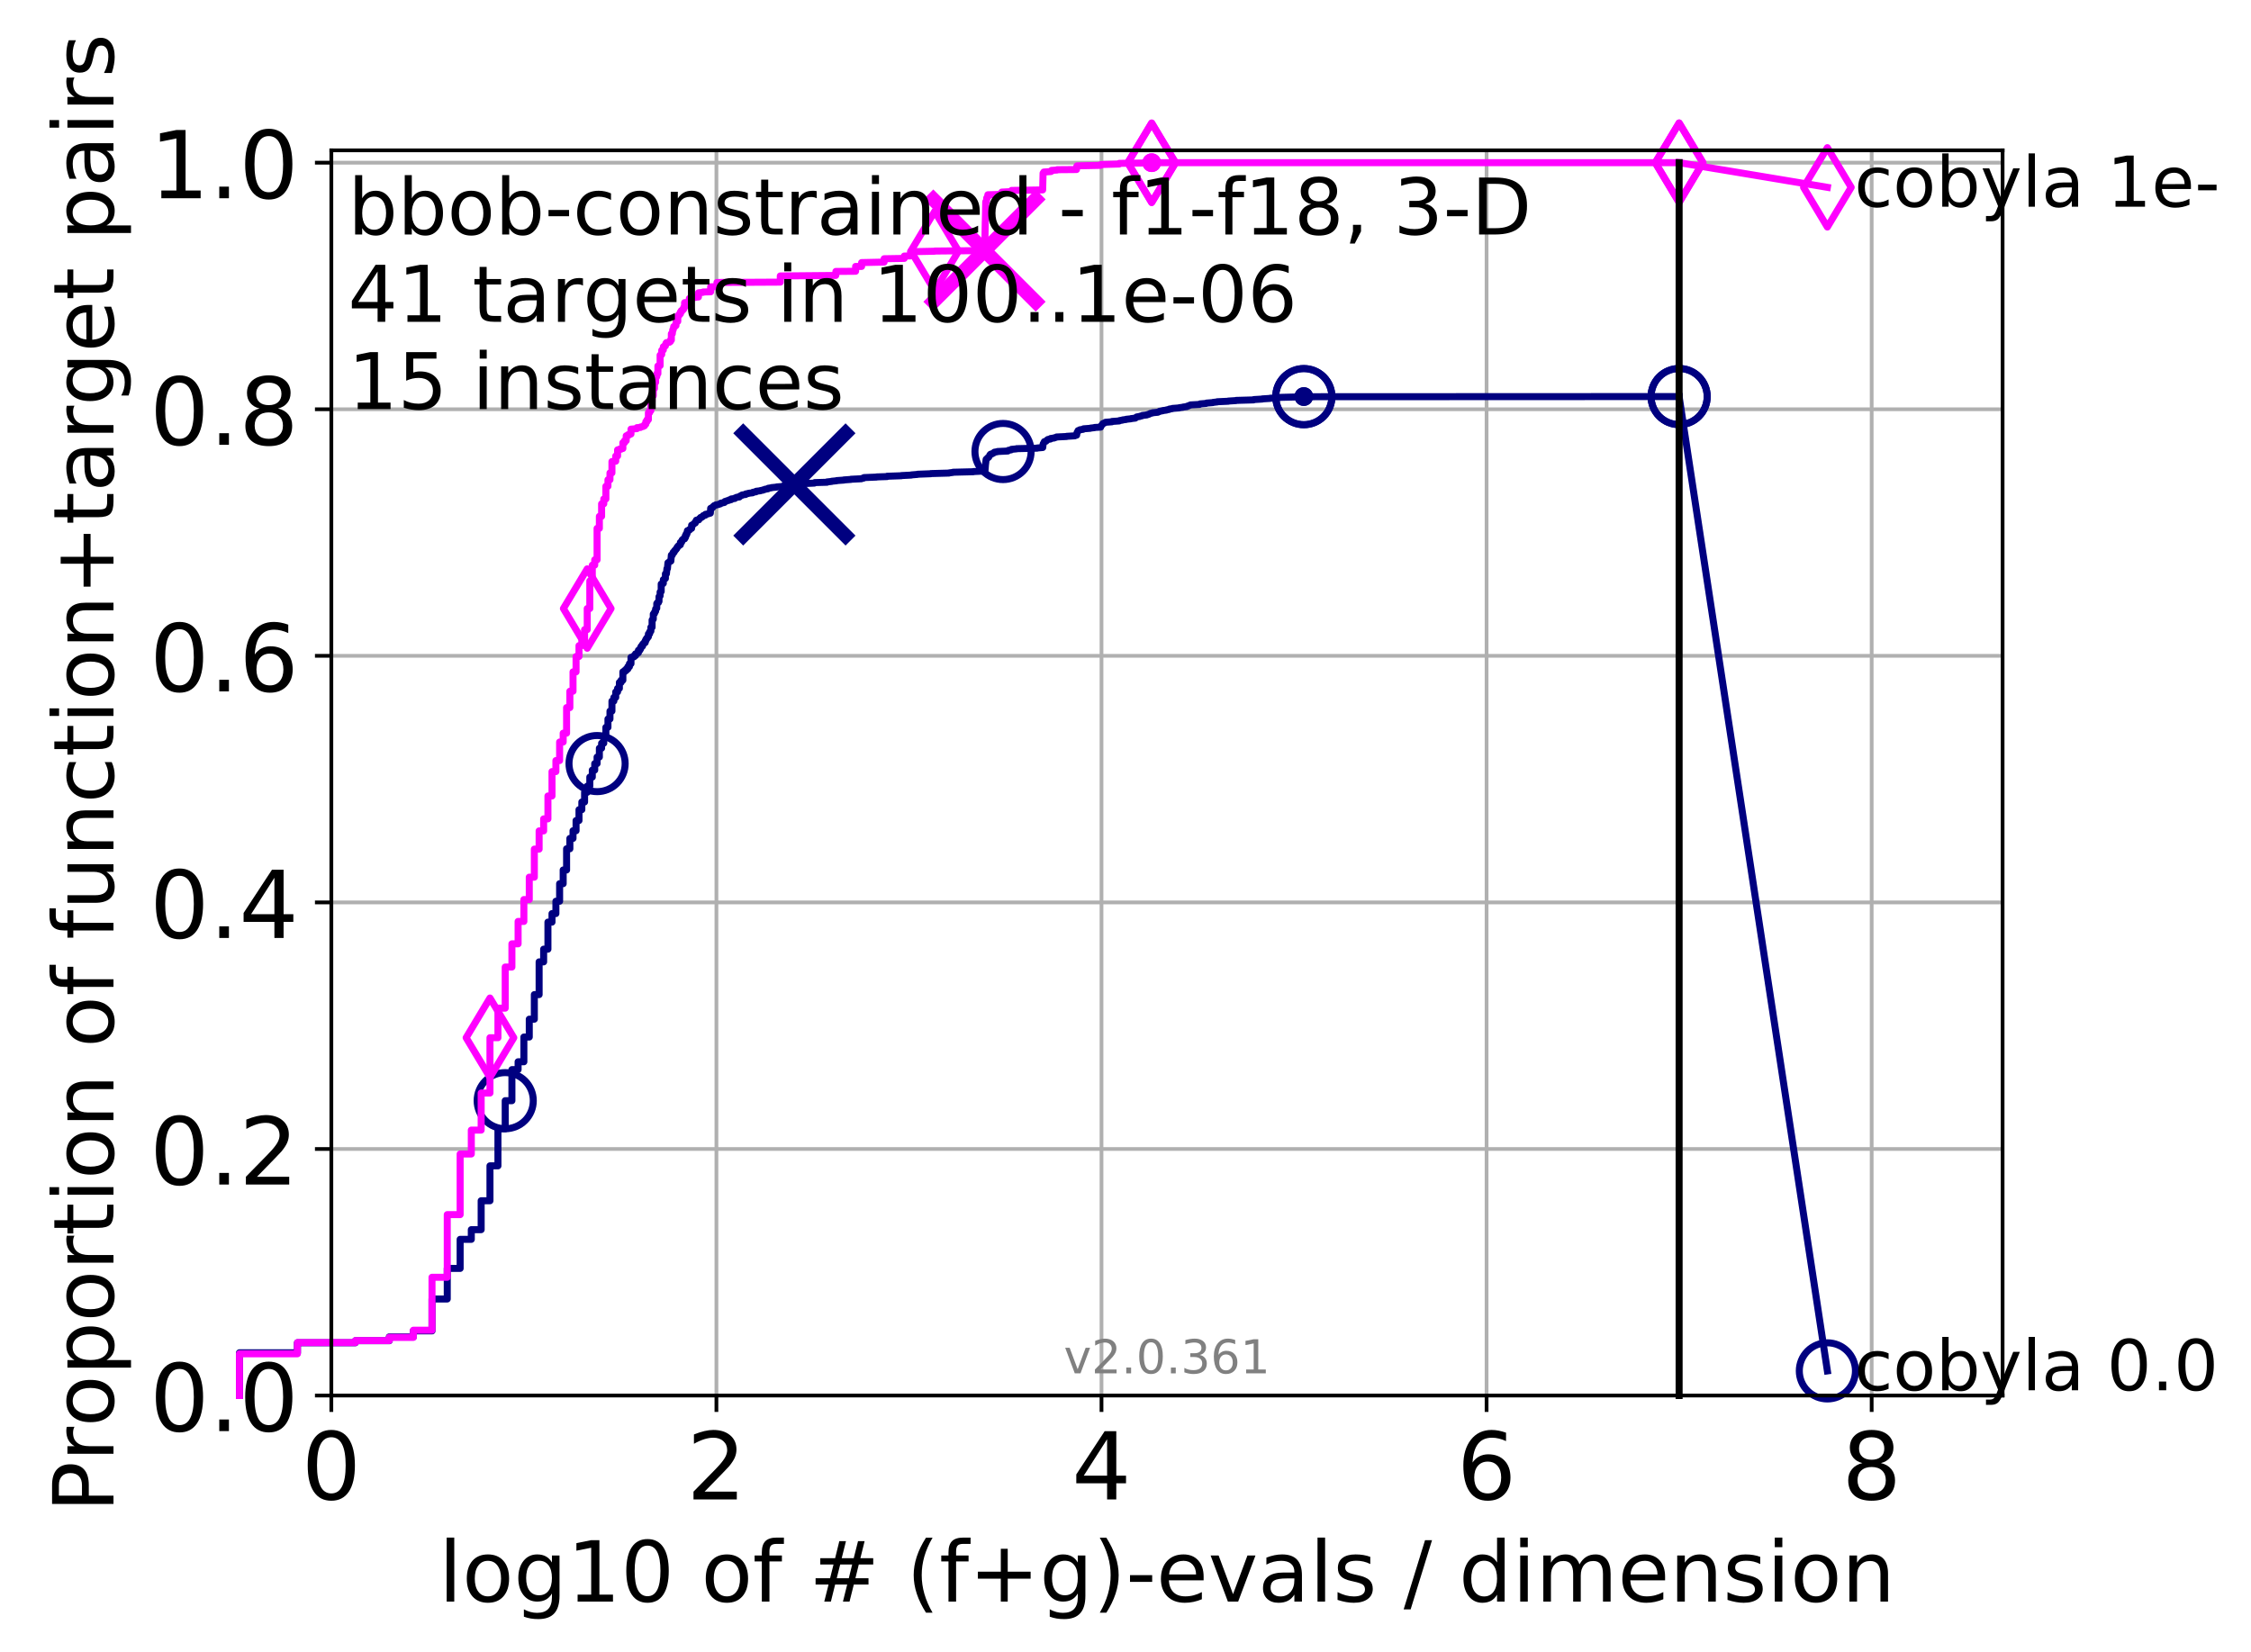 <?xml version="1.0" encoding="utf-8" standalone="no"?>
<!DOCTYPE svg PUBLIC "-//W3C//DTD SVG 1.1//EN"
  "http://www.w3.org/Graphics/SVG/1.1/DTD/svg11.dtd">
<!-- Created with matplotlib (http://matplotlib.org/) -->
<svg height="353pt" version="1.1" viewBox="0 0 481 353" width="481pt" xmlns="http://www.w3.org/2000/svg" xmlns:xlink="http://www.w3.org/1999/xlink">
 <defs>
  <style type="text/css">
*{stroke-linecap:butt;stroke-linejoin:round;}
  </style>
 </defs>
 <g id="figure_1">
  <g id="patch_1">
   <path d="M 0 353.222 
L 481.578 353.222 
L 481.578 0 
L 0 0 
z
" style="fill:#ffffff;"/>
  </g>
  <g id="axes_1">
   <g id="patch_2">
    <path d="M 70.8 298.245 
L 427.92 298.245 
L 427.92 32.133 
L 70.8 32.133 
z
" style="fill:#ffffff;"/>
   </g>
   <g id="matplotlib.axis_1">
    <g id="xtick_1">
     <g id="line2d_1">
      <path clip-path="url(#p752ff8e6f9)" d="M 70.8 298.245 
L 70.8 32.133 
" style="fill:none;stroke:#b0b0b0;stroke-linecap:square;stroke-width:0.8;"/>
     </g>
     <g id="line2d_2">
      <defs>
       <path d="M 0 0 
L 0 3.5 
" id="m6e7757491c" style="stroke:#000000;stroke-width:0.8;"/>
      </defs>
      <g>
       <use style="stroke:#000000;stroke-width:0.8;" x="70.8" xlink:href="#m6e7757491c" y="298.245"/>
      </g>
     </g>
     <g id="text_1">
      <!-- 0 -->
      <defs>
       <path d="M 31.781 66.406 
Q 24.172 66.406 20.328 58.906 
Q 16.5 51.422 16.5 36.375 
Q 16.5 21.391 20.328 13.891 
Q 24.172 6.391 31.781 6.391 
Q 39.453 6.391 43.281 13.891 
Q 47.125 21.391 47.125 36.375 
Q 47.125 51.422 43.281 58.906 
Q 39.453 66.406 31.781 66.406 
z
M 31.781 74.219 
Q 44.047 74.219 50.516 64.516 
Q 56.984 54.828 56.984 36.375 
Q 56.984 17.969 50.516 8.266 
Q 44.047 -1.422 31.781 -1.422 
Q 19.531 -1.422 13.062 8.266 
Q 6.594 17.969 6.594 36.375 
Q 6.594 54.828 13.062 64.516 
Q 19.531 74.219 31.781 74.219 
z
" id="DejaVuSans-30"/>
      </defs>
      <g transform="translate(64.438 320.442)scale(0.2 -0.2)">
       <use xlink:href="#DejaVuSans-30"/>
      </g>
     </g>
    </g>
    <g id="xtick_2">
     <g id="line2d_3">
      <path clip-path="url(#p752ff8e6f9)" d="M 153.086 298.245 
L 153.086 32.133 
" style="fill:none;stroke:#b0b0b0;stroke-linecap:square;stroke-width:0.8;"/>
     </g>
     <g id="line2d_4">
      <g>
       <use style="stroke:#000000;stroke-width:0.8;" x="153.086" xlink:href="#m6e7757491c" y="298.245"/>
      </g>
     </g>
     <g id="text_2">
      <!-- 2 -->
      <defs>
       <path d="M 19.188 8.297 
L 53.609 8.297 
L 53.609 0 
L 7.328 0 
L 7.328 8.297 
Q 12.938 14.109 22.625 23.891 
Q 32.328 33.688 34.812 36.531 
Q 39.547 41.844 41.422 45.531 
Q 43.312 49.219 43.312 52.781 
Q 43.312 58.594 39.234 62.25 
Q 35.156 65.922 28.609 65.922 
Q 23.969 65.922 18.812 64.312 
Q 13.672 62.703 7.812 59.422 
L 7.812 69.391 
Q 13.766 71.781 18.938 73 
Q 24.125 74.219 28.422 74.219 
Q 39.75 74.219 46.484 68.547 
Q 53.219 62.891 53.219 53.422 
Q 53.219 48.922 51.531 44.891 
Q 49.859 40.875 45.406 35.406 
Q 44.188 33.984 37.641 27.219 
Q 31.109 20.453 19.188 8.297 
z
" id="DejaVuSans-32"/>
      </defs>
      <g transform="translate(146.723 320.442)scale(0.2 -0.2)">
       <use xlink:href="#DejaVuSans-32"/>
      </g>
     </g>
    </g>
    <g id="xtick_3">
     <g id="line2d_5">
      <path clip-path="url(#p752ff8e6f9)" d="M 235.371 298.245 
L 235.371 32.133 
" style="fill:none;stroke:#b0b0b0;stroke-linecap:square;stroke-width:0.8;"/>
     </g>
     <g id="line2d_6">
      <g>
       <use style="stroke:#000000;stroke-width:0.8;" x="235.371" xlink:href="#m6e7757491c" y="298.245"/>
      </g>
     </g>
     <g id="text_3">
      <!-- 4 -->
      <defs>
       <path d="M 37.797 64.312 
L 12.891 25.391 
L 37.797 25.391 
z
M 35.203 72.906 
L 47.609 72.906 
L 47.609 25.391 
L 58.016 25.391 
L 58.016 17.188 
L 47.609 17.188 
L 47.609 0 
L 37.797 0 
L 37.797 17.188 
L 4.891 17.188 
L 4.891 26.703 
z
" id="DejaVuSans-34"/>
      </defs>
      <g transform="translate(229.009 320.442)scale(0.2 -0.2)">
       <use xlink:href="#DejaVuSans-34"/>
      </g>
     </g>
    </g>
    <g id="xtick_4">
     <g id="line2d_7">
      <path clip-path="url(#p752ff8e6f9)" d="M 317.657 298.245 
L 317.657 32.133 
" style="fill:none;stroke:#b0b0b0;stroke-linecap:square;stroke-width:0.8;"/>
     </g>
     <g id="line2d_8">
      <g>
       <use style="stroke:#000000;stroke-width:0.8;" x="317.657" xlink:href="#m6e7757491c" y="298.245"/>
      </g>
     </g>
     <g id="text_4">
      <!-- 6 -->
      <defs>
       <path d="M 33.016 40.375 
Q 26.375 40.375 22.484 35.828 
Q 18.609 31.297 18.609 23.391 
Q 18.609 15.531 22.484 10.953 
Q 26.375 6.391 33.016 6.391 
Q 39.656 6.391 43.531 10.953 
Q 47.406 15.531 47.406 23.391 
Q 47.406 31.297 43.531 35.828 
Q 39.656 40.375 33.016 40.375 
z
M 52.594 71.297 
L 52.594 62.312 
Q 48.875 64.062 45.094 64.984 
Q 41.312 65.922 37.594 65.922 
Q 27.828 65.922 22.672 59.328 
Q 17.531 52.734 16.797 39.406 
Q 19.672 43.656 24.016 45.922 
Q 28.375 48.188 33.594 48.188 
Q 44.578 48.188 50.953 41.516 
Q 57.328 34.859 57.328 23.391 
Q 57.328 12.156 50.688 5.359 
Q 44.047 -1.422 33.016 -1.422 
Q 20.359 -1.422 13.672 8.266 
Q 6.984 17.969 6.984 36.375 
Q 6.984 53.656 15.188 63.938 
Q 23.391 74.219 37.203 74.219 
Q 40.922 74.219 44.703 73.484 
Q 48.484 72.75 52.594 71.297 
z
" id="DejaVuSans-36"/>
      </defs>
      <g transform="translate(311.295 320.442)scale(0.2 -0.2)">
       <use xlink:href="#DejaVuSans-36"/>
      </g>
     </g>
    </g>
    <g id="xtick_5">
     <g id="line2d_9">
      <path clip-path="url(#p752ff8e6f9)" d="M 399.943 298.245 
L 399.943 32.133 
" style="fill:none;stroke:#b0b0b0;stroke-linecap:square;stroke-width:0.8;"/>
     </g>
     <g id="line2d_10">
      <g>
       <use style="stroke:#000000;stroke-width:0.8;" x="399.943" xlink:href="#m6e7757491c" y="298.245"/>
      </g>
     </g>
     <g id="text_5">
      <!-- 8 -->
      <defs>
       <path d="M 31.781 34.625 
Q 24.75 34.625 20.719 30.859 
Q 16.703 27.094 16.703 20.516 
Q 16.703 13.922 20.719 10.156 
Q 24.75 6.391 31.781 6.391 
Q 38.812 6.391 42.859 10.172 
Q 46.922 13.969 46.922 20.516 
Q 46.922 27.094 42.891 30.859 
Q 38.875 34.625 31.781 34.625 
z
M 21.922 38.812 
Q 15.578 40.375 12.031 44.719 
Q 8.5 49.078 8.5 55.328 
Q 8.5 64.062 14.719 69.141 
Q 20.953 74.219 31.781 74.219 
Q 42.672 74.219 48.875 69.141 
Q 55.078 64.062 55.078 55.328 
Q 55.078 49.078 51.531 44.719 
Q 48 40.375 41.703 38.812 
Q 48.828 37.156 52.797 32.312 
Q 56.781 27.484 56.781 20.516 
Q 56.781 9.906 50.312 4.234 
Q 43.844 -1.422 31.781 -1.422 
Q 19.734 -1.422 13.25 4.234 
Q 6.781 9.906 6.781 20.516 
Q 6.781 27.484 10.781 32.312 
Q 14.797 37.156 21.922 38.812 
z
M 18.312 54.391 
Q 18.312 48.734 21.844 45.562 
Q 25.391 42.391 31.781 42.391 
Q 38.141 42.391 41.719 45.562 
Q 45.312 48.734 45.312 54.391 
Q 45.312 60.062 41.719 63.234 
Q 38.141 66.406 31.781 66.406 
Q 25.391 66.406 21.844 63.234 
Q 18.312 60.062 18.312 54.391 
z
" id="DejaVuSans-38"/>
      </defs>
      <g transform="translate(393.58 320.442)scale(0.2 -0.2)">
       <use xlink:href="#DejaVuSans-38"/>
      </g>
     </g>
    </g>
    <g id="text_6">
     <!-- log10 of # (f+g)-evals / dimension -->
     <defs>
      <path d="M 9.422 75.984 
L 18.406 75.984 
L 18.406 0 
L 9.422 0 
z
" id="DejaVuSans-6c"/>
      <path d="M 30.609 48.391 
Q 23.391 48.391 19.188 42.75 
Q 14.984 37.109 14.984 27.297 
Q 14.984 17.484 19.156 11.844 
Q 23.344 6.203 30.609 6.203 
Q 37.797 6.203 41.984 11.859 
Q 46.188 17.531 46.188 27.297 
Q 46.188 37.016 41.984 42.703 
Q 37.797 48.391 30.609 48.391 
z
M 30.609 56 
Q 42.328 56 49.016 48.375 
Q 55.719 40.766 55.719 27.297 
Q 55.719 13.875 49.016 6.219 
Q 42.328 -1.422 30.609 -1.422 
Q 18.844 -1.422 12.172 6.219 
Q 5.516 13.875 5.516 27.297 
Q 5.516 40.766 12.172 48.375 
Q 18.844 56 30.609 56 
z
" id="DejaVuSans-6f"/>
      <path d="M 45.406 27.984 
Q 45.406 37.75 41.375 43.109 
Q 37.359 48.484 30.078 48.484 
Q 22.859 48.484 18.828 43.109 
Q 14.797 37.75 14.797 27.984 
Q 14.797 18.266 18.828 12.891 
Q 22.859 7.516 30.078 7.516 
Q 37.359 7.516 41.375 12.891 
Q 45.406 18.266 45.406 27.984 
z
M 54.391 6.781 
Q 54.391 -7.172 48.188 -13.984 
Q 42 -20.797 29.203 -20.797 
Q 24.469 -20.797 20.266 -20.094 
Q 16.062 -19.391 12.109 -17.922 
L 12.109 -9.188 
Q 16.062 -11.328 19.922 -12.344 
Q 23.781 -13.375 27.781 -13.375 
Q 36.625 -13.375 41.016 -8.766 
Q 45.406 -4.156 45.406 5.172 
L 45.406 9.625 
Q 42.625 4.781 38.281 2.391 
Q 33.938 0 27.875 0 
Q 17.828 0 11.672 7.656 
Q 5.516 15.328 5.516 27.984 
Q 5.516 40.672 11.672 48.328 
Q 17.828 56 27.875 56 
Q 33.938 56 38.281 53.609 
Q 42.625 51.219 45.406 46.391 
L 45.406 54.688 
L 54.391 54.688 
z
" id="DejaVuSans-67"/>
      <path d="M 12.406 8.297 
L 28.516 8.297 
L 28.516 63.922 
L 10.984 60.406 
L 10.984 69.391 
L 28.422 72.906 
L 38.281 72.906 
L 38.281 8.297 
L 54.391 8.297 
L 54.391 0 
L 12.406 0 
z
" id="DejaVuSans-31"/>
      <path id="DejaVuSans-20"/>
      <path d="M 37.109 75.984 
L 37.109 68.5 
L 28.516 68.5 
Q 23.688 68.5 21.797 66.547 
Q 19.922 64.594 19.922 59.516 
L 19.922 54.688 
L 34.719 54.688 
L 34.719 47.703 
L 19.922 47.703 
L 19.922 0 
L 10.891 0 
L 10.891 47.703 
L 2.297 47.703 
L 2.297 54.688 
L 10.891 54.688 
L 10.891 58.5 
Q 10.891 67.625 15.141 71.797 
Q 19.391 75.984 28.609 75.984 
z
" id="DejaVuSans-66"/>
      <path d="M 51.125 44 
L 36.922 44 
L 32.812 27.688 
L 47.125 27.688 
z
M 43.797 71.781 
L 38.719 51.516 
L 52.984 51.516 
L 58.109 71.781 
L 65.922 71.781 
L 60.891 51.516 
L 76.125 51.516 
L 76.125 44 
L 58.984 44 
L 54.984 27.688 
L 70.516 27.688 
L 70.516 20.219 
L 53.078 20.219 
L 48 0 
L 40.188 0 
L 45.219 20.219 
L 30.906 20.219 
L 25.875 0 
L 18.016 0 
L 23.094 20.219 
L 7.719 20.219 
L 7.719 27.688 
L 24.906 27.688 
L 29 44 
L 13.281 44 
L 13.281 51.516 
L 30.906 51.516 
L 35.891 71.781 
z
" id="DejaVuSans-23"/>
      <path d="M 31 75.875 
Q 24.469 64.656 21.281 53.656 
Q 18.109 42.672 18.109 31.391 
Q 18.109 20.125 21.312 9.062 
Q 24.516 -2 31 -13.188 
L 23.188 -13.188 
Q 15.875 -1.703 12.234 9.375 
Q 8.594 20.453 8.594 31.391 
Q 8.594 42.281 12.203 53.312 
Q 15.828 64.359 23.188 75.875 
z
" id="DejaVuSans-28"/>
      <path d="M 46 62.703 
L 46 35.5 
L 73.188 35.5 
L 73.188 27.203 
L 46 27.203 
L 46 0 
L 37.797 0 
L 37.797 27.203 
L 10.594 27.203 
L 10.594 35.5 
L 37.797 35.5 
L 37.797 62.703 
z
" id="DejaVuSans-2b"/>
      <path d="M 8.016 75.875 
L 15.828 75.875 
Q 23.141 64.359 26.781 53.312 
Q 30.422 42.281 30.422 31.391 
Q 30.422 20.453 26.781 9.375 
Q 23.141 -1.703 15.828 -13.188 
L 8.016 -13.188 
Q 14.5 -2 17.703 9.062 
Q 20.906 20.125 20.906 31.391 
Q 20.906 42.672 17.703 53.656 
Q 14.5 64.656 8.016 75.875 
z
" id="DejaVuSans-29"/>
      <path d="M 4.891 31.391 
L 31.203 31.391 
L 31.203 23.391 
L 4.891 23.391 
z
" id="DejaVuSans-2d"/>
      <path d="M 56.203 29.594 
L 56.203 25.203 
L 14.891 25.203 
Q 15.484 15.922 20.484 11.062 
Q 25.484 6.203 34.422 6.203 
Q 39.594 6.203 44.453 7.469 
Q 49.312 8.734 54.109 11.281 
L 54.109 2.781 
Q 49.266 0.734 44.188 -0.344 
Q 39.109 -1.422 33.891 -1.422 
Q 20.797 -1.422 13.156 6.188 
Q 5.516 13.812 5.516 26.812 
Q 5.516 40.234 12.766 48.109 
Q 20.016 56 32.328 56 
Q 43.359 56 49.781 48.891 
Q 56.203 41.797 56.203 29.594 
z
M 47.219 32.234 
Q 47.125 39.594 43.094 43.984 
Q 39.062 48.391 32.422 48.391 
Q 24.906 48.391 20.391 44.141 
Q 15.875 39.891 15.188 32.172 
z
" id="DejaVuSans-65"/>
      <path d="M 2.984 54.688 
L 12.5 54.688 
L 29.594 8.797 
L 46.688 54.688 
L 56.203 54.688 
L 35.688 0 
L 23.484 0 
z
" id="DejaVuSans-76"/>
      <path d="M 34.281 27.484 
Q 23.391 27.484 19.188 25 
Q 14.984 22.516 14.984 16.5 
Q 14.984 11.719 18.141 8.906 
Q 21.297 6.109 26.703 6.109 
Q 34.188 6.109 38.703 11.406 
Q 43.219 16.703 43.219 25.484 
L 43.219 27.484 
z
M 52.203 31.203 
L 52.203 0 
L 43.219 0 
L 43.219 8.297 
Q 40.141 3.328 35.547 0.953 
Q 30.953 -1.422 24.312 -1.422 
Q 15.922 -1.422 10.953 3.297 
Q 6 8.016 6 15.922 
Q 6 25.141 12.172 29.828 
Q 18.359 34.516 30.609 34.516 
L 43.219 34.516 
L 43.219 35.406 
Q 43.219 41.609 39.141 45 
Q 35.062 48.391 27.688 48.391 
Q 23 48.391 18.547 47.266 
Q 14.109 46.141 10.016 43.891 
L 10.016 52.203 
Q 14.938 54.109 19.578 55.047 
Q 24.219 56 28.609 56 
Q 40.484 56 46.344 49.844 
Q 52.203 43.703 52.203 31.203 
z
" id="DejaVuSans-61"/>
      <path d="M 44.281 53.078 
L 44.281 44.578 
Q 40.484 46.531 36.375 47.5 
Q 32.281 48.484 27.875 48.484 
Q 21.188 48.484 17.844 46.438 
Q 14.5 44.391 14.5 40.281 
Q 14.5 37.156 16.891 35.375 
Q 19.281 33.594 26.516 31.984 
L 29.594 31.297 
Q 39.156 29.25 43.188 25.516 
Q 47.219 21.781 47.219 15.094 
Q 47.219 7.469 41.188 3.016 
Q 35.156 -1.422 24.609 -1.422 
Q 20.219 -1.422 15.453 -0.562 
Q 10.688 0.297 5.422 2 
L 5.422 11.281 
Q 10.406 8.688 15.234 7.391 
Q 20.062 6.109 24.812 6.109 
Q 31.156 6.109 34.562 8.281 
Q 37.984 10.453 37.984 14.406 
Q 37.984 18.062 35.516 20.016 
Q 33.062 21.969 24.703 23.781 
L 21.578 24.516 
Q 13.234 26.266 9.516 29.906 
Q 5.812 33.547 5.812 39.891 
Q 5.812 47.609 11.281 51.797 
Q 16.75 56 26.812 56 
Q 31.781 56 36.172 55.266 
Q 40.578 54.547 44.281 53.078 
z
" id="DejaVuSans-73"/>
      <path d="M 25.391 72.906 
L 33.688 72.906 
L 8.297 -9.281 
L 0 -9.281 
z
" id="DejaVuSans-2f"/>
      <path d="M 45.406 46.391 
L 45.406 75.984 
L 54.391 75.984 
L 54.391 0 
L 45.406 0 
L 45.406 8.203 
Q 42.578 3.328 38.25 0.953 
Q 33.938 -1.422 27.875 -1.422 
Q 17.969 -1.422 11.734 6.484 
Q 5.516 14.406 5.516 27.297 
Q 5.516 40.188 11.734 48.094 
Q 17.969 56 27.875 56 
Q 33.938 56 38.25 53.625 
Q 42.578 51.266 45.406 46.391 
z
M 14.797 27.297 
Q 14.797 17.391 18.875 11.75 
Q 22.953 6.109 30.078 6.109 
Q 37.203 6.109 41.297 11.75 
Q 45.406 17.391 45.406 27.297 
Q 45.406 37.203 41.297 42.844 
Q 37.203 48.484 30.078 48.484 
Q 22.953 48.484 18.875 42.844 
Q 14.797 37.203 14.797 27.297 
z
" id="DejaVuSans-64"/>
      <path d="M 9.422 54.688 
L 18.406 54.688 
L 18.406 0 
L 9.422 0 
z
M 9.422 75.984 
L 18.406 75.984 
L 18.406 64.594 
L 9.422 64.594 
z
" id="DejaVuSans-69"/>
      <path d="M 52 44.188 
Q 55.375 50.25 60.062 53.125 
Q 64.75 56 71.094 56 
Q 79.641 56 84.281 50.016 
Q 88.922 44.047 88.922 33.016 
L 88.922 0 
L 79.891 0 
L 79.891 32.719 
Q 79.891 40.578 77.094 44.375 
Q 74.312 48.188 68.609 48.188 
Q 61.625 48.188 57.562 43.547 
Q 53.516 38.922 53.516 30.906 
L 53.516 0 
L 44.484 0 
L 44.484 32.719 
Q 44.484 40.625 41.703 44.406 
Q 38.922 48.188 33.109 48.188 
Q 26.219 48.188 22.156 43.531 
Q 18.109 38.875 18.109 30.906 
L 18.109 0 
L 9.078 0 
L 9.078 54.688 
L 18.109 54.688 
L 18.109 46.188 
Q 21.188 51.219 25.484 53.609 
Q 29.781 56 35.688 56 
Q 41.656 56 45.828 52.969 
Q 50 49.953 52 44.188 
z
" id="DejaVuSans-6d"/>
      <path d="M 54.891 33.016 
L 54.891 0 
L 45.906 0 
L 45.906 32.719 
Q 45.906 40.484 42.875 44.328 
Q 39.844 48.188 33.797 48.188 
Q 26.516 48.188 22.312 43.547 
Q 18.109 38.922 18.109 30.906 
L 18.109 0 
L 9.078 0 
L 9.078 54.688 
L 18.109 54.688 
L 18.109 46.188 
Q 21.344 51.125 25.703 53.562 
Q 30.078 56 35.797 56 
Q 45.219 56 50.047 50.172 
Q 54.891 44.344 54.891 33.016 
z
" id="DejaVuSans-6e"/>
     </defs>
     <g transform="translate(93.753 342.279)scale(0.18 -0.18)">
      <use xlink:href="#DejaVuSans-6c"/>
      <use x="27.783" xlink:href="#DejaVuSans-6f"/>
      <use x="88.965" xlink:href="#DejaVuSans-67"/>
      <use x="152.441" xlink:href="#DejaVuSans-31"/>
      <use x="216.064" xlink:href="#DejaVuSans-30"/>
      <use x="279.688" xlink:href="#DejaVuSans-20"/>
      <use x="311.475" xlink:href="#DejaVuSans-6f"/>
      <use x="372.656" xlink:href="#DejaVuSans-66"/>
      <use x="407.861" xlink:href="#DejaVuSans-20"/>
      <use x="439.648" xlink:href="#DejaVuSans-23"/>
      <use x="523.438" xlink:href="#DejaVuSans-20"/>
      <use x="555.225" xlink:href="#DejaVuSans-28"/>
      <use x="594.238" xlink:href="#DejaVuSans-66"/>
      <use x="629.443" xlink:href="#DejaVuSans-2b"/>
      <use x="713.232" xlink:href="#DejaVuSans-67"/>
      <use x="776.709" xlink:href="#DejaVuSans-29"/>
      <use x="815.723" xlink:href="#DejaVuSans-2d"/>
      <use x="851.807" xlink:href="#DejaVuSans-65"/>
      <use x="913.33" xlink:href="#DejaVuSans-76"/>
      <use x="972.51" xlink:href="#DejaVuSans-61"/>
      <use x="1033.789" xlink:href="#DejaVuSans-6c"/>
      <use x="1061.572" xlink:href="#DejaVuSans-73"/>
      <use x="1113.672" xlink:href="#DejaVuSans-20"/>
      <use x="1145.459" xlink:href="#DejaVuSans-2f"/>
      <use x="1179.15" xlink:href="#DejaVuSans-20"/>
      <use x="1210.938" xlink:href="#DejaVuSans-64"/>
      <use x="1274.414" xlink:href="#DejaVuSans-69"/>
      <use x="1302.197" xlink:href="#DejaVuSans-6d"/>
      <use x="1399.609" xlink:href="#DejaVuSans-65"/>
      <use x="1461.133" xlink:href="#DejaVuSans-6e"/>
      <use x="1524.512" xlink:href="#DejaVuSans-73"/>
      <use x="1576.611" xlink:href="#DejaVuSans-69"/>
      <use x="1604.395" xlink:href="#DejaVuSans-6f"/>
      <use x="1665.576" xlink:href="#DejaVuSans-6e"/>
     </g>
    </g>
   </g>
   <g id="matplotlib.axis_2">
    <g id="ytick_1">
     <g id="line2d_11">
      <path clip-path="url(#p752ff8e6f9)" d="M 70.8 298.245 
L 427.92 298.245 
" style="fill:none;stroke:#b0b0b0;stroke-linecap:square;stroke-width:0.8;"/>
     </g>
     <g id="line2d_12">
      <defs>
       <path d="M 0 0 
L -3.5 0 
" id="mf4835b87db" style="stroke:#000000;stroke-width:0.8;"/>
      </defs>
      <g>
       <use style="stroke:#000000;stroke-width:0.8;" x="70.8" xlink:href="#mf4835b87db" y="298.245"/>
      </g>
     </g>
     <g id="text_7">
      <!-- 0.0 -->
      <defs>
       <path d="M 10.688 12.406 
L 21 12.406 
L 21 0 
L 10.688 0 
z
" id="DejaVuSans-2e"/>
      </defs>
      <g transform="translate(31.994 305.844)scale(0.2 -0.2)">
       <use xlink:href="#DejaVuSans-30"/>
       <use x="63.623" xlink:href="#DejaVuSans-2e"/>
       <use x="95.41" xlink:href="#DejaVuSans-30"/>
      </g>
     </g>
    </g>
    <g id="ytick_2">
     <g id="line2d_13">
      <path clip-path="url(#p752ff8e6f9)" d="M 70.8 245.55 
L 427.92 245.55 
" style="fill:none;stroke:#b0b0b0;stroke-linecap:square;stroke-width:0.8;"/>
     </g>
     <g id="line2d_14">
      <g>
       <use style="stroke:#000000;stroke-width:0.8;" x="70.8" xlink:href="#mf4835b87db" y="245.55"/>
      </g>
     </g>
     <g id="text_8">
      <!-- 0.2 -->
      <g transform="translate(31.994 253.148)scale(0.2 -0.2)">
       <use xlink:href="#DejaVuSans-30"/>
       <use x="63.623" xlink:href="#DejaVuSans-2e"/>
       <use x="95.41" xlink:href="#DejaVuSans-32"/>
      </g>
     </g>
    </g>
    <g id="ytick_3">
     <g id="line2d_15">
      <path clip-path="url(#p752ff8e6f9)" d="M 70.8 192.854 
L 427.92 192.854 
" style="fill:none;stroke:#b0b0b0;stroke-linecap:square;stroke-width:0.8;"/>
     </g>
     <g id="line2d_16">
      <g>
       <use style="stroke:#000000;stroke-width:0.8;" x="70.8" xlink:href="#mf4835b87db" y="192.854"/>
      </g>
     </g>
     <g id="text_9">
      <!-- 0.4 -->
      <g transform="translate(31.994 200.453)scale(0.2 -0.2)">
       <use xlink:href="#DejaVuSans-30"/>
       <use x="63.623" xlink:href="#DejaVuSans-2e"/>
       <use x="95.41" xlink:href="#DejaVuSans-34"/>
      </g>
     </g>
    </g>
    <g id="ytick_4">
     <g id="line2d_17">
      <path clip-path="url(#p752ff8e6f9)" d="M 70.8 140.159 
L 427.92 140.159 
" style="fill:none;stroke:#b0b0b0;stroke-linecap:square;stroke-width:0.8;"/>
     </g>
     <g id="line2d_18">
      <g>
       <use style="stroke:#000000;stroke-width:0.8;" x="70.8" xlink:href="#mf4835b87db" y="140.159"/>
      </g>
     </g>
     <g id="text_10">
      <!-- 0.6 -->
      <g transform="translate(31.994 147.757)scale(0.2 -0.2)">
       <use xlink:href="#DejaVuSans-30"/>
       <use x="63.623" xlink:href="#DejaVuSans-2e"/>
       <use x="95.41" xlink:href="#DejaVuSans-36"/>
      </g>
     </g>
    </g>
    <g id="ytick_5">
     <g id="line2d_19">
      <path clip-path="url(#p752ff8e6f9)" d="M 70.8 87.464 
L 427.92 87.464 
" style="fill:none;stroke:#b0b0b0;stroke-linecap:square;stroke-width:0.8;"/>
     </g>
     <g id="line2d_20">
      <g>
       <use style="stroke:#000000;stroke-width:0.8;" x="70.8" xlink:href="#mf4835b87db" y="87.464"/>
      </g>
     </g>
     <g id="text_11">
      <!-- 0.8 -->
      <g transform="translate(31.994 95.062)scale(0.2 -0.2)">
       <use xlink:href="#DejaVuSans-30"/>
       <use x="63.623" xlink:href="#DejaVuSans-2e"/>
       <use x="95.41" xlink:href="#DejaVuSans-38"/>
      </g>
     </g>
    </g>
    <g id="ytick_6">
     <g id="line2d_21">
      <path clip-path="url(#p752ff8e6f9)" d="M 70.8 34.768 
L 427.92 34.768 
" style="fill:none;stroke:#b0b0b0;stroke-linecap:square;stroke-width:0.8;"/>
     </g>
     <g id="line2d_22">
      <g>
       <use style="stroke:#000000;stroke-width:0.8;" x="70.8" xlink:href="#mf4835b87db" y="34.768"/>
      </g>
     </g>
     <g id="text_12">
      <!-- 1.0 -->
      <g transform="translate(31.994 42.367)scale(0.2 -0.2)">
       <use xlink:href="#DejaVuSans-31"/>
       <use x="63.623" xlink:href="#DejaVuSans-2e"/>
       <use x="95.41" xlink:href="#DejaVuSans-30"/>
      </g>
     </g>
    </g>
    <g id="text_13">
     <!-- Proportion of function+target pairs -->
     <defs>
      <path d="M 19.672 64.797 
L 19.672 37.406 
L 32.078 37.406 
Q 38.969 37.406 42.719 40.969 
Q 46.484 44.531 46.484 51.125 
Q 46.484 57.672 42.719 61.234 
Q 38.969 64.797 32.078 64.797 
z
M 9.812 72.906 
L 32.078 72.906 
Q 44.344 72.906 50.609 67.359 
Q 56.891 61.812 56.891 51.125 
Q 56.891 40.328 50.609 34.812 
Q 44.344 29.297 32.078 29.297 
L 19.672 29.297 
L 19.672 0 
L 9.812 0 
z
" id="DejaVuSans-50"/>
      <path d="M 41.109 46.297 
Q 39.594 47.172 37.812 47.578 
Q 36.031 48 33.891 48 
Q 26.266 48 22.188 43.047 
Q 18.109 38.094 18.109 28.812 
L 18.109 0 
L 9.078 0 
L 9.078 54.688 
L 18.109 54.688 
L 18.109 46.188 
Q 20.953 51.172 25.484 53.578 
Q 30.031 56 36.531 56 
Q 37.453 56 38.578 55.875 
Q 39.703 55.766 41.062 55.516 
z
" id="DejaVuSans-72"/>
      <path d="M 18.109 8.203 
L 18.109 -20.797 
L 9.078 -20.797 
L 9.078 54.688 
L 18.109 54.688 
L 18.109 46.391 
Q 20.953 51.266 25.266 53.625 
Q 29.594 56 35.594 56 
Q 45.562 56 51.781 48.094 
Q 58.016 40.188 58.016 27.297 
Q 58.016 14.406 51.781 6.484 
Q 45.562 -1.422 35.594 -1.422 
Q 29.594 -1.422 25.266 0.953 
Q 20.953 3.328 18.109 8.203 
z
M 48.688 27.297 
Q 48.688 37.203 44.609 42.844 
Q 40.531 48.484 33.406 48.484 
Q 26.266 48.484 22.188 42.844 
Q 18.109 37.203 18.109 27.297 
Q 18.109 17.391 22.188 11.75 
Q 26.266 6.109 33.406 6.109 
Q 40.531 6.109 44.609 11.75 
Q 48.688 17.391 48.688 27.297 
z
" id="DejaVuSans-70"/>
      <path d="M 18.312 70.219 
L 18.312 54.688 
L 36.812 54.688 
L 36.812 47.703 
L 18.312 47.703 
L 18.312 18.016 
Q 18.312 11.328 20.141 9.422 
Q 21.969 7.516 27.594 7.516 
L 36.812 7.516 
L 36.812 0 
L 27.594 0 
Q 17.188 0 13.234 3.875 
Q 9.281 7.766 9.281 18.016 
L 9.281 47.703 
L 2.688 47.703 
L 2.688 54.688 
L 9.281 54.688 
L 9.281 70.219 
z
" id="DejaVuSans-74"/>
      <path d="M 8.5 21.578 
L 8.5 54.688 
L 17.484 54.688 
L 17.484 21.922 
Q 17.484 14.156 20.5 10.266 
Q 23.531 6.391 29.594 6.391 
Q 36.859 6.391 41.078 11.031 
Q 45.312 15.672 45.312 23.688 
L 45.312 54.688 
L 54.297 54.688 
L 54.297 0 
L 45.312 0 
L 45.312 8.406 
Q 42.047 3.422 37.719 1 
Q 33.406 -1.422 27.688 -1.422 
Q 18.266 -1.422 13.375 4.438 
Q 8.5 10.297 8.5 21.578 
z
M 31.109 56 
z
" id="DejaVuSans-75"/>
      <path d="M 48.781 52.594 
L 48.781 44.188 
Q 44.969 46.297 41.141 47.344 
Q 37.312 48.391 33.406 48.391 
Q 24.656 48.391 19.812 42.844 
Q 14.984 37.312 14.984 27.297 
Q 14.984 17.281 19.812 11.734 
Q 24.656 6.203 33.406 6.203 
Q 37.312 6.203 41.141 7.25 
Q 44.969 8.297 48.781 10.406 
L 48.781 2.094 
Q 45.016 0.344 40.984 -0.531 
Q 36.969 -1.422 32.422 -1.422 
Q 20.062 -1.422 12.781 6.344 
Q 5.516 14.109 5.516 27.297 
Q 5.516 40.672 12.859 48.328 
Q 20.219 56 33.016 56 
Q 37.156 56 41.109 55.141 
Q 45.062 54.297 48.781 52.594 
z
" id="DejaVuSans-63"/>
     </defs>
     <g transform="translate(24.25 323.179)rotate(-90)scale(0.18 -0.18)">
      <use xlink:href="#DejaVuSans-50"/>
      <use x="60.287" xlink:href="#DejaVuSans-72"/>
      <use x="101.369" xlink:href="#DejaVuSans-6f"/>
      <use x="162.551" xlink:href="#DejaVuSans-70"/>
      <use x="226.027" xlink:href="#DejaVuSans-6f"/>
      <use x="287.209" xlink:href="#DejaVuSans-72"/>
      <use x="328.322" xlink:href="#DejaVuSans-74"/>
      <use x="367.531" xlink:href="#DejaVuSans-69"/>
      <use x="395.314" xlink:href="#DejaVuSans-6f"/>
      <use x="456.496" xlink:href="#DejaVuSans-6e"/>
      <use x="519.875" xlink:href="#DejaVuSans-20"/>
      <use x="551.662" xlink:href="#DejaVuSans-6f"/>
      <use x="612.844" xlink:href="#DejaVuSans-66"/>
      <use x="648.049" xlink:href="#DejaVuSans-20"/>
      <use x="679.836" xlink:href="#DejaVuSans-66"/>
      <use x="715.041" xlink:href="#DejaVuSans-75"/>
      <use x="778.42" xlink:href="#DejaVuSans-6e"/>
      <use x="841.799" xlink:href="#DejaVuSans-63"/>
      <use x="896.779" xlink:href="#DejaVuSans-74"/>
      <use x="935.988" xlink:href="#DejaVuSans-69"/>
      <use x="963.771" xlink:href="#DejaVuSans-6f"/>
      <use x="1024.953" xlink:href="#DejaVuSans-6e"/>
      <use x="1088.332" xlink:href="#DejaVuSans-2b"/>
      <use x="1172.121" xlink:href="#DejaVuSans-74"/>
      <use x="1211.33" xlink:href="#DejaVuSans-61"/>
      <use x="1272.609" xlink:href="#DejaVuSans-72"/>
      <use x="1313.707" xlink:href="#DejaVuSans-67"/>
      <use x="1377.184" xlink:href="#DejaVuSans-65"/>
      <use x="1438.707" xlink:href="#DejaVuSans-74"/>
      <use x="1477.916" xlink:href="#DejaVuSans-20"/>
      <use x="1509.703" xlink:href="#DejaVuSans-70"/>
      <use x="1573.18" xlink:href="#DejaVuSans-61"/>
      <use x="1634.459" xlink:href="#DejaVuSans-69"/>
      <use x="1662.242" xlink:href="#DejaVuSans-72"/>
      <use x="1703.355" xlink:href="#DejaVuSans-73"/>
     </g>
    </g>
   </g>
   <g id="line2d_23">
    <defs>
     <path d="M 0 1.5 
C 0.398 1.5 0.779 1.342 1.061 1.061 
C 1.342 0.779 1.5 0.398 1.5 0 
C 1.5 -0.398 1.342 -0.779 1.061 -1.061 
C 0.779 -1.342 0.398 -1.5 0 -1.5 
C -0.398 -1.5 -0.779 -1.342 -1.061 -1.061 
C -1.342 -0.779 -1.5 -0.398 -1.5 0 
C -1.5 0.398 -1.342 0.779 -1.061 1.061 
C -0.779 1.342 -0.398 1.5 0 1.5 
z
" id="mf69bda51e8" style="stroke:#000080;"/>
    </defs>
    <g>
     <use style="fill:#000080;stroke:#000080;" x="278.602" xlink:href="#mf69bda51e8" y="84.75"/>
     <use style="fill:#000080;stroke:#000080;" x="278.602" xlink:href="#mf69bda51e8" y="84.75"/>
    </g>
   </g>
   <g id="line2d_24">
    <path d="M 51.17 298.245 
L 51.17 289.106 
L 63.555 289.106 
L 63.555 286.964 
L 75.94 286.964 
L 75.94 286.535 
L 83.185 286.535 
L 83.185 285.714 
L 88.326 285.714 
L 88.326 284.429 
L 92.313 284.429 
L 92.313 277.61 
L 95.57 277.61 
L 95.57 271.077 
L 98.325 271.077 
L 98.325 264.864 
L 100.711 264.864 
L 100.711 262.794 
L 102.815 262.794 
L 102.815 256.617 
L 104.698 256.617 
L 104.698 249.156 
L 106.401 249.156 
L 106.401 241.23 
L 107.956 241.23 
L 107.956 235.232 
L 109.386 235.232 
L 109.386 228.592 
L 110.71 228.592 
L 110.71 226.914 
L 111.943 226.914 
L 111.943 221.63 
L 113.096 221.63 
L 113.096 217.81 
L 114.179 217.81 
L 114.179 212.562 
L 115.201 212.562 
L 115.201 205.564 
L 116.167 205.564 
L 116.167 202.851 
L 117.083 202.851 
L 117.083 197.067 
L 117.955 197.067 
L 117.955 195.246 
L 118.786 195.246 
L 118.786 192.605 
L 119.58 192.605 
L 119.58 188.856 
L 120.341 188.856 
L 120.341 185.928 
L 121.07 185.928 
L 121.07 181.394 
L 121.771 181.394 
L 121.771 179.181 
L 122.445 179.181 
L 122.445 177.539 
L 123.095 177.539 
L 123.095 175.361 
L 123.722 175.361 
L 123.722 173.04 
L 124.328 173.04 
L 124.328 171.398 
L 124.914 171.398 
L 124.914 169.327 
L 125.481 169.327 
L 125.481 168.006 
L 126.031 168.006 
L 126.031 166.078 
L 126.565 166.078 
L 126.565 164.579 
L 127.082 164.579 
L 127.082 163.187 
L 127.586 163.187 
L 127.586 161.794 
L 128.075 161.794 
L 128.075 159.902 
L 128.552 159.902 
L 128.552 158.831 
L 129.016 158.831 
L 129.016 157.224 
L 129.468 157.224 
L 129.468 155.439 
L 129.91 155.439 
L 129.91 153.654 
L 130.34 153.654 
L 130.34 151.976 
L 130.761 151.976 
L 130.761 149.834 
L 131.171 149.834 
L 131.171 149.049 
L 131.573 149.049 
L 131.573 147.871 
L 131.966 147.871 
L 131.966 147.799 
L 131.966 147.121 
L 132.35 147.121 
L 132.35 145.836 
L 132.726 145.836 
L 132.726 145.371 
L 133.095 145.371 
L 133.095 143.586 
L 133.456 143.586 
L 133.456 143.301 
L 133.809 143.301 
L 133.809 142.979 
L 134.156 142.979 
L 134.156 142.48 
L 134.497 142.48 
L 134.497 142.373 
L 134.497 141.837 
L 134.831 141.837 
L 134.831 140.48 
L 135.481 140.373 
L 135.481 140.123 
L 135.797 140.123 
L 135.797 139.731 
L 136.108 139.731 
L 136.108 139.659 
L 136.108 139.588 
L 136.413 139.516 
L 136.413 138.981 
L 136.713 138.981 
L 136.713 138.731 
L 136.862 138.731 
L 136.862 138.41 
L 137.009 138.41 
L 137.009 138.124 
L 137.299 138.088 
L 137.299 138.017 
L 137.299 137.731 
L 137.443 137.731 
L 137.443 137.553 
L 137.585 137.553 
L 137.585 137.41 
L 137.867 137.339 
L 137.867 136.946 
L 138.006 136.946 
L 138.006 136.66 
L 138.144 136.66 
L 138.144 136.589 
L 138.144 136.446 
L 138.28 136.446 
L 138.28 136.268 
L 138.416 136.268 
L 138.416 136.089 
L 138.551 136.089 
L 138.551 135.482 
L 138.818 135.446 
L 138.818 135.018 
L 138.95 135.018 
L 138.95 134.875 
L 139.081 134.875 
L 139.081 134.054 
L 139.34 134.054 
L 139.34 132.519 
L 139.468 132.519 
L 139.468 132.305 
L 139.595 132.305 
L 139.595 131.234 
L 139.847 131.127 
L 139.847 130.841 
L 139.971 130.841 
L 139.971 130.627 
L 140.095 130.627 
L 140.095 130.127 
L 140.218 130.127 
L 140.218 129.984 
L 140.339 129.984 
L 140.339 128.984 
L 140.461 128.984 
L 140.461 128.806 
L 140.7 128.77 
L 140.7 128.52 
L 140.819 128.52 
L 140.819 127.521 
L 140.937 127.521 
L 140.937 127.342 
L 141.054 127.342 
L 141.054 126.521 
L 141.286 126.414 
L 141.286 124.807 
L 141.629 124.772 
L 141.629 124.665 
L 141.742 124.665 
L 141.742 123.879 
L 141.965 123.772 
L 142.076 123.629 
L 142.186 123.629 
L 142.186 122.63 
L 142.403 122.63 
L 142.511 121.523 
L 142.619 121.523 
L 142.725 120.273 
L 142.937 120.202 
L 142.937 120.166 
L 143.042 120.023 
L 143.352 119.916 
L 143.455 118.631 
L 143.658 118.631 
L 143.759 118.238 
L 143.859 118.238 
L 143.859 118.024 
L 144.057 118.024 
L 144.156 117.667 
L 144.254 117.667 
L 144.351 117.453 
L 144.448 117.453 
L 144.544 117.203 
L 144.64 117.203 
L 144.735 116.882 
L 144.83 116.882 
L 144.924 116.667 
L 145.204 116.56 
L 145.204 116.418 
L 145.388 116.418 
L 145.388 115.918 
L 145.661 115.846 
L 145.751 115.418 
L 145.93 115.346 
L 145.93 115.239 
L 146.282 115.168 
L 146.282 114.882 
L 146.456 114.882 
L 146.456 114.454 
L 146.627 114.454 
L 146.627 114.097 
L 146.797 114.097 
L 146.882 113.419 
L 147.298 113.311 
L 147.298 113.169 
L 147.544 113.062 
L 147.625 112.919 
L 147.786 112.919 
L 147.786 112.24 
L 148.104 112.133 
L 148.182 111.991 
L 148.338 111.883 
L 148.338 111.848 
L 148.57 111.776 
L 148.646 111.455 
L 148.722 111.455 
L 148.798 111.169 
L 149.321 111.098 
L 149.394 110.884 
L 149.612 110.777 
L 149.684 110.598 
L 150.041 110.491 
L 150.112 110.384 
L 150.252 110.313 
L 150.252 110.205 
L 150.734 110.098 
L 150.734 109.92 
L 151.335 109.813 
L 151.335 109.777 
L 151.789 109.67 
L 151.853 108.635 
L 152.169 108.563 
L 152.169 108.456 
L 152.294 108.456 
L 152.294 108.385 
L 152.356 108.278 
L 152.541 108.17 
L 152.603 108.063 
L 152.906 107.992 
L 152.906 107.921 
L 153.556 107.813 
L 153.556 107.778 
L 153.958 107.671 
L 154.014 107.528 
L 154.626 107.421 
L 154.626 107.385 
L 154.789 107.385 
L 154.897 107.171 
L 155.322 107.064 
L 155.322 107.028 
L 155.789 106.921 
L 155.789 106.85 
L 156.244 106.778 
L 156.244 106.635 
L 157.025 106.528 
L 157.073 106.421 
L 157.403 106.314 
L 157.403 106.278 
L 158.001 106.207 
L 158.046 106.064 
L 158.315 105.957 
L 158.315 105.921 
L 158.58 105.85 
L 158.58 105.778 
L 159.351 105.671 
L 159.351 105.564 
L 159.929 105.457 
L 159.929 105.421 
L 160.839 105.314 
L 160.878 105.207 
L 161.558 105.1 
L 161.558 104.993 
L 162.462 104.886 
L 162.462 104.85 
L 163.051 104.743 
L 163.051 104.707 
L 163.456 104.6 
L 163.456 104.565 
L 164.11 104.458 
L 164.142 104.35 
L 164.865 104.243 
L 164.865 104.208 
L 165.97 104.101 
L 165.97 104.065 
L 167.336 103.958 
L 167.443 103.815 
L 168.225 103.708 
L 168.225 103.636 
L 170.09 103.529 
L 170.09 103.494 
L 171.737 103.386 
L 171.737 103.351 
L 174.017 103.244 
L 174.091 103.137 
L 176.719 103.065 
L 176.719 102.994 
L 177.722 102.887 
L 177.722 102.851 
L 178.799 102.744 
L 178.799 102.708 
L 180.328 102.601 
L 180.328 102.565 
L 181.843 102.458 
L 181.843 102.423 
L 184.069 102.315 
L 184.069 102.28 
L 184.557 102.173 
L 184.618 102.066 
L 187.311 101.958 
L 187.311 101.923 
L 189.558 101.851 
L 189.558 101.78 
L 192.615 101.673 
L 192.615 101.637 
L 194.751 101.53 
L 194.751 101.494 
L 196.066 101.387 
L 196.066 101.351 
L 198.894 101.244 
L 198.894 101.209 
L 202.797 101.102 
L 202.797 101.066 
L 203.657 100.959 
L 203.657 100.923 
L 208.005 100.816 
L 208.005 100.78 
L 210.264 100.673 
L 210.264 100.637 
L 210.481 100.566 
L 210.591 99.174 
L 210.606 99.138 
L 210.715 98.174 
L 210.838 98.067 
L 210.936 97.96 
L 211.08 97.853 
L 211.08 97.817 
L 211.258 97.71 
L 211.343 97.567 
L 211.416 97.46 
L 211.525 97.21 
L 211.665 97.103 
L 211.665 97.067 
L 212.058 96.96 
L 212.16 96.853 
L 212.438 96.746 
L 212.485 96.639 
L 213.146 96.532 
L 213.146 96.496 
L 215.36 96.389 
L 215.462 96.246 
L 216.072 96.139 
L 216.123 96.032 
L 217.222 95.925 
L 217.222 95.889 
L 221.612 95.782 
L 221.612 95.746 
L 222.811 95.639 
L 222.907 94.854 
L 222.981 94.747 
L 223.088 94.532 
L 223.155 94.425 
L 223.155 94.39 
L 223.522 94.283 
L 223.625 94.14 
L 223.786 94.033 
L 223.897 93.926 
L 224.489 93.818 
L 224.5 93.711 
L 225.263 93.604 
L 225.263 93.569 
L 225.68 93.461 
L 225.758 93.39 
L 227.931 93.283 
L 227.931 93.247 
L 229.673 93.14 
L 229.673 93.104 
L 230.056 92.997 
L 230.152 92.426 
L 230.261 92.319 
L 230.357 92.033 
L 230.673 91.926 
L 230.735 91.855 
L 231.446 91.748 
L 231.538 91.641 
L 232.979 91.534 
L 232.979 91.498 
L 233.905 91.391 
L 233.905 91.355 
L 235.189 91.284 
L 235.26 91.034 
L 235.393 90.927 
L 235.497 90.748 
L 235.592 90.641 
L 235.656 90.534 
L 235.957 90.427 
L 235.957 90.391 
L 236.218 90.284 
L 236.218 90.248 
L 237.608 90.141 
L 237.609 90.07 
L 239.163 89.963 
L 239.182 89.891 
L 239.847 89.784 
L 239.847 89.748 
L 240.657 89.641 
L 240.657 89.606 
L 241.674 89.499 
L 241.674 89.463 
L 242.603 89.356 
L 242.692 89.284 
L 242.785 89.177 
L 242.884 89.106 
L 243.557 88.999 
L 243.557 88.963 
L 244.054 88.856 
L 244.084 88.785 
L 245.066 88.677 
L 245.066 88.642 
L 245.493 88.535 
L 245.493 88.499 
L 245.784 88.392 
L 245.784 88.356 
L 246.282 88.249 
L 246.282 88.213 
L 247.407 88.106 
L 247.407 88.071 
L 247.744 87.963 
L 247.782 87.892 
L 248.446 87.785 
L 248.446 87.749 
L 249.256 87.642 
L 249.256 87.606 
L 249.84 87.499 
L 249.852 87.428 
L 250.541 87.321 
L 250.541 87.285 
L 251.935 87.178 
L 251.935 87.142 
L 252.774 87.035 
L 252.774 86.999 
L 253.622 86.892 
L 253.642 86.821 
L 254.042 86.714 
L 254.042 86.678 
L 254.393 86.571 
L 254.393 86.535 
L 256.351 86.428 
L 256.428 86.321 
L 257.742 86.214 
L 257.819 86.143 
L 259.175 86.036 
L 259.175 86 
L 260.104 85.893 
L 260.104 85.857 
L 262.474 85.75 
L 262.474 85.714 
L 264.144 85.607 
L 264.144 85.571 
L 267.859 85.464 
L 267.924 85.393 
L 269.719 85.286 
L 269.719 85.25 
L 271.406 85.143 
L 271.406 85.107 
L 273.366 85 
L 273.416 84.929 
L 277.624 84.822 
L 277.624 84.786 
L 358.8 84.75 
L 358.8 84.75 
" style="fill:none;stroke:#000080;stroke-linecap:square;stroke-width:1.5;"/>
   </g>
   <g id="line2d_25">
    <defs>
     <path d="M 0 6 
C 1.591 6 3.117 5.368 4.243 4.243 
C 5.368 3.117 6 1.591 6 0 
C 6 -1.591 5.368 -3.117 4.243 -4.243 
C 3.117 -5.368 1.591 -6 0 -6 
C -1.591 -6 -3.117 -5.368 -4.243 -4.243 
C -5.368 -3.117 -6 -1.591 -6 0 
C -6 1.591 -5.368 3.117 -4.243 4.243 
C -3.117 5.368 -1.591 6 0 6 
z
" id="m12dfcb9dc6" style="stroke:#000080;stroke-width:1.5;"/>
    </defs>
    <g>
     <use style="fill:none;stroke:#000080;stroke-width:1.5;" x="107.956" xlink:href="#m12dfcb9dc6" y="235.232"/>
     <use style="fill:none;stroke:#000080;stroke-width:1.5;" x="127.586" xlink:href="#m12dfcb9dc6" y="163.187"/>
     <use style="fill:none;stroke:#000080;stroke-width:1.5;" x="214.331" xlink:href="#m12dfcb9dc6" y="96.496"/>
     <use style="fill:none;stroke:#000080;stroke-width:1.5;" x="278.602" xlink:href="#m12dfcb9dc6" y="84.786"/>
     <use style="fill:none;stroke:#000080;stroke-width:1.5;" x="278.602" xlink:href="#m12dfcb9dc6" y="84.75"/>
     <use style="fill:none;stroke:#000080;stroke-width:1.5;" x="358.8" xlink:href="#m12dfcb9dc6" y="84.75"/>
    </g>
   </g>
   <g id="line2d_26"/>
   <g id="line2d_27">
    <path clip-path="url(#p752ff8e6f9)" d="M 169.742 103.529 
" style="fill:none;stroke:#000080;stroke-linecap:square;stroke-width:1.5;"/>
    <defs>
     <path d="M -12 12 
L 12 -12 
M -12 -12 
L 12 12 
" id="m1b36b08684" style="stroke:#000080;stroke-width:3;"/>
    </defs>
    <g clip-path="url(#p752ff8e6f9)">
     <use style="fill:#000080;stroke:#000080;stroke-width:3;" x="169.742" xlink:href="#m1b36b08684" y="103.529"/>
    </g>
   </g>
   <g id="line2d_28">
    <defs>
     <path d="M 0 1.5 
C 0.398 1.5 0.779 1.342 1.061 1.061 
C 1.342 0.779 1.5 0.398 1.5 0 
C 1.5 -0.398 1.342 -0.779 1.061 -1.061 
C 0.779 -1.342 0.398 -1.5 0 -1.5 
C -0.398 -1.5 -0.779 -1.342 -1.061 -1.061 
C -1.342 -0.779 -1.5 -0.398 -1.5 0 
C -1.5 0.398 -1.342 0.779 -1.061 1.061 
C -0.779 1.342 -0.398 1.5 0 1.5 
z
" id="m6371fd76ba" style="stroke:#ff00ff;"/>
    </defs>
    <g>
     <use style="fill:#ff00ff;stroke:#ff00ff;" x="246.093" xlink:href="#m6371fd76ba" y="34.768"/>
     <use style="fill:#ff00ff;stroke:#ff00ff;" x="246.093" xlink:href="#m6371fd76ba" y="34.768"/>
    </g>
   </g>
   <g id="line2d_29">
    <path d="M 51.17 298.245 
L 51.17 289.32 
L 63.555 289.32 
L 63.555 286.928 
L 75.94 286.928 
L 75.94 286.5 
L 83.185 286.5 
L 83.185 285.821 
L 88.326 285.821 
L 88.326 284.286 
L 92.313 284.286 
L 92.313 272.969 
L 95.57 272.969 
L 95.57 259.581 
L 98.325 259.581 
L 98.325 246.621 
L 100.711 246.621 
L 100.711 241.516 
L 102.815 241.516 
L 102.815 233.59 
L 104.698 233.59 
L 104.698 221.773 
L 106.401 221.773 
L 106.401 215.454 
L 107.956 215.454 
L 107.956 206.671 
L 109.386 206.671 
L 109.386 201.708 
L 110.71 201.708 
L 110.71 196.924 
L 111.943 196.924 
L 111.943 192.248 
L 113.096 192.248 
L 113.096 187.464 
L 114.179 187.464 
L 114.179 181.466 
L 115.201 181.466 
L 115.201 177.574 
L 116.167 177.574 
L 116.167 175.004 
L 117.083 175.004 
L 117.083 170.113 
L 117.955 170.113 
L 117.955 164.9 
L 118.786 164.9 
L 118.786 162.544 
L 119.58 162.544 
L 119.58 158.581 
L 120.341 158.581 
L 120.341 156.689 
L 121.07 156.689 
L 121.07 151.227 
L 121.771 151.227 
L 121.771 147.728 
L 122.445 147.728 
L 122.445 143.586 
L 123.095 143.586 
L 123.095 140.302 
L 123.722 140.302 
L 123.722 137.981 
L 124.328 137.981 
L 124.328 137.053 
L 124.914 137.053 
L 124.914 134.554 
L 125.481 134.554 
L 125.481 130.056 
L 126.031 130.056 
L 126.031 124.165 
L 126.565 124.165 
L 126.565 120.773 
L 127.082 120.773 
L 127.082 119.631 
L 127.586 119.631 
L 127.586 112.919 
L 128.075 112.919 
L 128.075 110.348 
L 128.552 110.348 
L 128.552 107.671 
L 129.016 107.671 
L 129.016 106.635 
L 129.468 106.635 
L 129.468 103.922 
L 129.91 103.922 
L 129.91 102.53 
L 130.34 102.53 
L 130.34 101.066 
L 130.761 101.066 
L 130.761 98.638 
L 131.573 98.567 
L 131.573 97.46 
L 131.966 97.46 
L 131.966 96.139 
L 132.35 96.139 
L 132.35 95.996 
L 132.726 95.996 
L 132.726 95.853 
L 133.095 95.853 
L 133.095 94.604 
L 133.456 94.604 
L 133.456 94.175 
L 133.809 94.175 
L 133.809 93.14 
L 134.156 93.14 
L 134.156 92.926 
L 134.497 92.926 
L 134.497 92.747 
L 134.831 92.747 
L 134.831 91.712 
L 136.108 91.605 
L 136.108 91.391 
L 136.862 91.355 
L 136.862 91.248 
L 137.443 91.141 
L 137.443 91.069 
L 137.726 90.998 
L 137.726 90.748 
L 138.006 90.641 
L 138.006 90.106 
L 138.28 90.07 
L 138.28 89.677 
L 138.551 89.677 
L 138.551 88.178 
L 138.818 88.178 
L 138.818 87.749 
L 139.081 87.749 
L 139.081 85.786 
L 139.34 85.786 
L 139.34 84.572 
L 139.595 84.572 
L 139.595 83.215 
L 139.721 83.215 
L 139.721 83.037 
L 139.847 83.037 
L 139.847 81.716 
L 140.095 81.716 
L 140.095 80.502 
L 140.339 80.502 
L 140.339 79.859 
L 140.581 79.859 
L 140.581 78.217 
L 141.054 78.145 
L 141.054 75.896 
L 141.286 75.896 
L 141.286 75.753 
L 141.401 75.753 
L 141.401 74.861 
L 141.742 74.79 
L 141.742 74.111 
L 141.965 74.111 
L 141.965 73.933 
L 142.186 73.933 
L 142.295 73.361 
L 142.403 73.361 
L 142.403 73.219 
L 143.042 73.147 
L 143.042 73.004 
L 143.249 73.004 
L 143.249 72.683 
L 143.455 72.683 
L 143.455 71.327 
L 143.658 71.327 
L 143.759 70.47 
L 143.859 70.47 
L 143.958 69.791 
L 144.254 69.756 
L 144.254 69.577 
L 144.448 69.577 
L 144.448 68.863 
L 144.64 68.863 
L 144.64 68.685 
L 144.83 68.685 
L 144.83 67.542 
L 145.018 67.542 
L 145.018 67.292 
L 145.204 67.292 
L 145.204 67.078 
L 145.388 67.078 
L 145.388 66.685 
L 145.571 66.685 
L 145.571 66.4 
L 145.751 66.4 
L 145.751 66.257 
L 145.93 66.257 
L 145.93 66.043 
L 146.107 66.043 
L 146.107 65.686 
L 146.282 65.686 
L 146.282 64.686 
L 147.298 64.615 
L 147.298 63.793 
L 147.462 63.793 
L 147.462 63.651 
L 148.722 63.544 
L 148.722 63.472 
L 149.247 63.472 
L 149.247 62.58 
L 150.252 62.473 
L 150.252 62.401 
L 151.853 62.365 
L 151.853 61.294 
L 153.204 61.259 
L 153.204 60.366 
L 166.735 60.295 
L 166.735 58.974 
L 178.586 58.867 
L 178.614 58.01 
L 182.828 57.974 
L 182.828 56.939 
L 184.111 56.939 
L 184.111 56.118 
L 188.921 56.011 
L 188.921 55.297 
L 193.224 55.225 
L 193.224 54.725 
L 194.577 54.69 
L 194.577 53.797 
L 199.732 53.69 
L 199.732 53.654 
L 210.424 53.547 
L 210.534 47.299 
L 210.544 47.264 
L 210.632 43.122 
L 210.788 43.087 
L 210.847 42.301 
L 210.948 42.265 
L 210.948 42.123 
L 211.085 42.123 
L 211.087 41.623 
L 213.839 41.551 
L 213.839 41.337 
L 214.07 41.337 
L 214.07 41.052 
L 216.165 40.945 
L 216.167 40.695 
L 222.797 40.587 
L 222.887 37.017 
L 222.972 36.982 
L 223.047 36.767 
L 224.574 36.66 
L 224.575 36.589 
L 224.701 36.589 
L 224.701 36.41 
L 225.887 36.339 
L 225.887 36.268 
L 230.028 36.232 
L 230.068 35.589 
L 230.145 35.589 
L 230.145 35.446 
L 235.186 35.339 
L 235.25 35.161 
L 239.155 35.054 
L 239.165 34.911 
L 246.093 34.804 
L 246.093 34.768 
L 358.8 34.768 
L 358.8 34.768 
" style="fill:none;stroke:#ff00ff;stroke-linecap:square;stroke-width:1.5;"/>
   </g>
   <g id="line2d_30">
    <defs>
     <path d="M -0 8.485 
L 5.091 0 
L 0 -8.485 
L -5.091 -0 
z
" id="m1928eaf8a5" style="stroke:#ff00ff;stroke-linejoin:miter;stroke-width:1.5;"/>
    </defs>
    <g>
     <use style="fill:none;stroke:#ff00ff;stroke-linejoin:miter;stroke-width:1.5;" x="104.698" xlink:href="#m1928eaf8a5" y="221.773"/>
     <use style="fill:none;stroke:#ff00ff;stroke-linejoin:miter;stroke-width:1.5;" x="125.481" xlink:href="#m1928eaf8a5" y="130.056"/>
     <use style="fill:none;stroke:#ff00ff;stroke-linejoin:miter;stroke-width:1.5;" x="199.732" xlink:href="#m1928eaf8a5" y="53.654"/>
     <use style="fill:none;stroke:#ff00ff;stroke-linejoin:miter;stroke-width:1.5;" x="246.093" xlink:href="#m1928eaf8a5" y="34.804"/>
     <use style="fill:none;stroke:#ff00ff;stroke-linejoin:miter;stroke-width:1.5;" x="246.093" xlink:href="#m1928eaf8a5" y="34.768"/>
     <use style="fill:none;stroke:#ff00ff;stroke-linejoin:miter;stroke-width:1.5;" x="358.8" xlink:href="#m1928eaf8a5" y="34.768"/>
    </g>
   </g>
   <g id="line2d_31"/>
   <g id="line2d_32">
    <path clip-path="url(#p752ff8e6f9)" d="M 210.371 53.547 
" style="fill:none;stroke:#ff00ff;stroke-linecap:square;stroke-width:1.5;"/>
    <defs>
     <path d="M -12 12 
L 12 -12 
M -12 -12 
L 12 12 
" id="m372717f8b0" style="stroke:#ff00ff;stroke-width:3;"/>
    </defs>
    <g clip-path="url(#p752ff8e6f9)">
     <use style="fill:#ff00ff;stroke:#ff00ff;stroke-width:3;" x="210.371" xlink:href="#m372717f8b0" y="53.547"/>
    </g>
   </g>
   <g id="line2d_33">
    <path d="M 358.8 84.75 
L 390.48 292.976 
" style="fill:none;stroke:#000080;stroke-linecap:square;stroke-width:1.5;"/>
    <g>
     <use style="fill:none;stroke:#000080;stroke-width:1.5;" x="358.8" xlink:href="#m12dfcb9dc6" y="84.75"/>
     <use style="fill:none;stroke:#000080;stroke-width:1.5;" x="390.48" xlink:href="#m12dfcb9dc6" y="292.976"/>
    </g>
   </g>
   <g id="line2d_34">
    <path d="M 358.8 34.768 
L 390.48 40.038 
" style="fill:none;stroke:#ff00ff;stroke-linecap:square;stroke-width:1.5;"/>
    <g>
     <use style="fill:none;stroke:#ff00ff;stroke-linejoin:miter;stroke-width:1.5;" x="358.8" xlink:href="#m1928eaf8a5" y="34.768"/>
     <use style="fill:none;stroke:#ff00ff;stroke-linejoin:miter;stroke-width:1.5;" x="390.48" xlink:href="#m1928eaf8a5" y="40.038"/>
    </g>
   </g>
   <g id="line2d_35">
    <path d="M 358.8 298.245 
L 358.8 34.768 
" style="fill:none;stroke:#000000;stroke-linecap:square;stroke-width:1.5;"/>
   </g>
   <g id="patch_3">
    <path d="M 70.8 298.245 
L 70.8 32.133 
" style="fill:none;stroke:#000000;stroke-linecap:square;stroke-linejoin:miter;stroke-width:0.8;"/>
   </g>
   <g id="patch_4">
    <path d="M 427.92 298.245 
L 427.92 32.133 
" style="fill:none;stroke:#000000;stroke-linecap:square;stroke-linejoin:miter;stroke-width:0.8;"/>
   </g>
   <g id="patch_5">
    <path d="M 70.8 298.245 
L 427.92 298.245 
" style="fill:none;stroke:#000000;stroke-linecap:square;stroke-linejoin:miter;stroke-width:0.8;"/>
   </g>
   <g id="patch_6">
    <path d="M 70.8 32.133 
L 427.92 32.133 
" style="fill:none;stroke:#000000;stroke-linecap:square;stroke-linejoin:miter;stroke-width:0.8;"/>
   </g>
   <g id="text_14">
    <!-- cobyla 0.0 -->
    <defs>
     <path d="M 48.688 27.297 
Q 48.688 37.203 44.609 42.844 
Q 40.531 48.484 33.406 48.484 
Q 26.266 48.484 22.188 42.844 
Q 18.109 37.203 18.109 27.297 
Q 18.109 17.391 22.188 11.75 
Q 26.266 6.109 33.406 6.109 
Q 40.531 6.109 44.609 11.75 
Q 48.688 17.391 48.688 27.297 
z
M 18.109 46.391 
Q 20.953 51.266 25.266 53.625 
Q 29.594 56 35.594 56 
Q 45.562 56 51.781 48.094 
Q 58.016 40.188 58.016 27.297 
Q 58.016 14.406 51.781 6.484 
Q 45.562 -1.422 35.594 -1.422 
Q 29.594 -1.422 25.266 0.953 
Q 20.953 3.328 18.109 8.203 
L 18.109 0 
L 9.078 0 
L 9.078 75.984 
L 18.109 75.984 
z
" id="DejaVuSans-62"/>
     <path d="M 32.172 -5.078 
Q 28.375 -14.844 24.75 -17.812 
Q 21.141 -20.797 15.094 -20.797 
L 7.906 -20.797 
L 7.906 -13.281 
L 13.188 -13.281 
Q 16.891 -13.281 18.938 -11.516 
Q 21 -9.766 23.484 -3.219 
L 25.094 0.875 
L 2.984 54.688 
L 12.5 54.688 
L 29.594 11.922 
L 46.688 54.688 
L 56.203 54.688 
z
" id="DejaVuSans-79"/>
    </defs>
    <g transform="translate(396.24 297.115)scale(0.15 -0.15)">
     <use xlink:href="#DejaVuSans-63"/>
     <use x="54.98" xlink:href="#DejaVuSans-6f"/>
     <use x="116.162" xlink:href="#DejaVuSans-62"/>
     <use x="179.639" xlink:href="#DejaVuSans-79"/>
     <use x="238.818" xlink:href="#DejaVuSans-6c"/>
     <use x="266.602" xlink:href="#DejaVuSans-61"/>
     <use x="327.881" xlink:href="#DejaVuSans-20"/>
     <use x="359.668" xlink:href="#DejaVuSans-30"/>
     <use x="423.291" xlink:href="#DejaVuSans-2e"/>
     <use x="455.078" xlink:href="#DejaVuSans-30"/>
    </g>
   </g>
   <g id="text_15">
    <!-- cobyla 1e- -->
    <g transform="translate(396.24 44.177)scale(0.15 -0.15)">
     <use xlink:href="#DejaVuSans-63"/>
     <use x="54.98" xlink:href="#DejaVuSans-6f"/>
     <use x="116.162" xlink:href="#DejaVuSans-62"/>
     <use x="179.639" xlink:href="#DejaVuSans-79"/>
     <use x="238.818" xlink:href="#DejaVuSans-6c"/>
     <use x="266.602" xlink:href="#DejaVuSans-61"/>
     <use x="327.881" xlink:href="#DejaVuSans-20"/>
     <use x="359.668" xlink:href="#DejaVuSans-31"/>
     <use x="423.291" xlink:href="#DejaVuSans-65"/>
     <use x="484.814" xlink:href="#DejaVuSans-2d"/>
    </g>
   </g>
   <g id="text_16">
    <!-- bbob-constrained - f1-f18, 3-D -->
    <defs>
     <path d="M 11.719 12.406 
L 22.016 12.406 
L 22.016 4 
L 14.016 -11.625 
L 7.719 -11.625 
L 11.719 4 
z
" id="DejaVuSans-2c"/>
     <path d="M 40.578 39.312 
Q 47.656 37.797 51.625 33 
Q 55.609 28.219 55.609 21.188 
Q 55.609 10.406 48.188 4.484 
Q 40.766 -1.422 27.094 -1.422 
Q 22.516 -1.422 17.656 -0.516 
Q 12.797 0.391 7.625 2.203 
L 7.625 11.719 
Q 11.719 9.328 16.594 8.109 
Q 21.484 6.891 26.812 6.891 
Q 36.078 6.891 40.938 10.547 
Q 45.797 14.203 45.797 21.188 
Q 45.797 27.641 41.281 31.266 
Q 36.766 34.906 28.719 34.906 
L 20.219 34.906 
L 20.219 43.016 
L 29.109 43.016 
Q 36.375 43.016 40.234 45.922 
Q 44.094 48.828 44.094 54.297 
Q 44.094 59.906 40.109 62.906 
Q 36.141 65.922 28.719 65.922 
Q 24.656 65.922 20.016 65.031 
Q 15.375 64.156 9.812 62.312 
L 9.812 71.094 
Q 15.438 72.656 20.344 73.438 
Q 25.25 74.219 29.594 74.219 
Q 40.828 74.219 47.359 69.109 
Q 53.906 64.016 53.906 55.328 
Q 53.906 49.266 50.438 45.094 
Q 46.969 40.922 40.578 39.312 
z
" id="DejaVuSans-33"/>
     <path d="M 19.672 64.797 
L 19.672 8.109 
L 31.594 8.109 
Q 46.688 8.109 53.688 14.938 
Q 60.688 21.781 60.688 36.531 
Q 60.688 51.172 53.688 57.984 
Q 46.688 64.797 31.594 64.797 
z
M 9.812 72.906 
L 30.078 72.906 
Q 51.266 72.906 61.172 64.094 
Q 71.094 55.281 71.094 36.531 
Q 71.094 17.672 61.125 8.828 
Q 51.172 0 30.078 0 
L 9.812 0 
z
" id="DejaVuSans-44"/>
    </defs>
    <g transform="translate(74.371 50.115)scale(0.167 -0.167)">
     <use xlink:href="#DejaVuSans-62"/>
     <use x="63.477" xlink:href="#DejaVuSans-62"/>
     <use x="126.953" xlink:href="#DejaVuSans-6f"/>
     <use x="188.135" xlink:href="#DejaVuSans-62"/>
     <use x="251.611" xlink:href="#DejaVuSans-2d"/>
     <use x="287.695" xlink:href="#DejaVuSans-63"/>
     <use x="342.676" xlink:href="#DejaVuSans-6f"/>
     <use x="403.857" xlink:href="#DejaVuSans-6e"/>
     <use x="467.236" xlink:href="#DejaVuSans-73"/>
     <use x="519.336" xlink:href="#DejaVuSans-74"/>
     <use x="558.545" xlink:href="#DejaVuSans-72"/>
     <use x="599.658" xlink:href="#DejaVuSans-61"/>
     <use x="660.938" xlink:href="#DejaVuSans-69"/>
     <use x="688.721" xlink:href="#DejaVuSans-6e"/>
     <use x="752.1" xlink:href="#DejaVuSans-65"/>
     <use x="813.623" xlink:href="#DejaVuSans-64"/>
     <use x="877.1" xlink:href="#DejaVuSans-20"/>
     <use x="908.887" xlink:href="#DejaVuSans-2d"/>
     <use x="944.971" xlink:href="#DejaVuSans-20"/>
     <use x="976.758" xlink:href="#DejaVuSans-66"/>
     <use x="1011.963" xlink:href="#DejaVuSans-31"/>
     <use x="1075.586" xlink:href="#DejaVuSans-2d"/>
     <use x="1111.67" xlink:href="#DejaVuSans-66"/>
     <use x="1146.875" xlink:href="#DejaVuSans-31"/>
     <use x="1210.498" xlink:href="#DejaVuSans-38"/>
     <use x="1274.121" xlink:href="#DejaVuSans-2c"/>
     <use x="1305.908" xlink:href="#DejaVuSans-20"/>
     <use x="1337.695" xlink:href="#DejaVuSans-33"/>
     <use x="1401.318" xlink:href="#DejaVuSans-2d"/>
     <use x="1437.402" xlink:href="#DejaVuSans-44"/>
    </g>
    <!-- 41 targets in 100..1e-06 -->
    <g transform="translate(74.371 68.77)scale(0.167 -0.167)">
     <use xlink:href="#DejaVuSans-34"/>
     <use x="63.623" xlink:href="#DejaVuSans-31"/>
     <use x="127.246" xlink:href="#DejaVuSans-20"/>
     <use x="159.033" xlink:href="#DejaVuSans-74"/>
     <use x="198.242" xlink:href="#DejaVuSans-61"/>
     <use x="259.521" xlink:href="#DejaVuSans-72"/>
     <use x="300.619" xlink:href="#DejaVuSans-67"/>
     <use x="364.096" xlink:href="#DejaVuSans-65"/>
     <use x="425.619" xlink:href="#DejaVuSans-74"/>
     <use x="464.828" xlink:href="#DejaVuSans-73"/>
     <use x="516.928" xlink:href="#DejaVuSans-20"/>
     <use x="548.715" xlink:href="#DejaVuSans-69"/>
     <use x="576.498" xlink:href="#DejaVuSans-6e"/>
     <use x="639.877" xlink:href="#DejaVuSans-20"/>
     <use x="671.664" xlink:href="#DejaVuSans-31"/>
     <use x="735.287" xlink:href="#DejaVuSans-30"/>
     <use x="798.91" xlink:href="#DejaVuSans-30"/>
     <use x="862.533" xlink:href="#DejaVuSans-2e"/>
     <use x="894.32" xlink:href="#DejaVuSans-2e"/>
     <use x="926.107" xlink:href="#DejaVuSans-31"/>
     <use x="989.73" xlink:href="#DejaVuSans-65"/>
     <use x="1051.254" xlink:href="#DejaVuSans-2d"/>
     <use x="1087.338" xlink:href="#DejaVuSans-30"/>
     <use x="1150.961" xlink:href="#DejaVuSans-36"/>
    </g>
    <!-- 15 instances -->
    <defs>
     <path d="M 10.797 72.906 
L 49.516 72.906 
L 49.516 64.594 
L 19.828 64.594 
L 19.828 46.734 
Q 21.969 47.469 24.109 47.828 
Q 26.266 48.188 28.422 48.188 
Q 40.625 48.188 47.75 41.5 
Q 54.891 34.812 54.891 23.391 
Q 54.891 11.625 47.562 5.094 
Q 40.234 -1.422 26.906 -1.422 
Q 22.312 -1.422 17.547 -0.641 
Q 12.797 0.141 7.719 1.703 
L 7.719 11.625 
Q 12.109 9.234 16.797 8.062 
Q 21.484 6.891 26.703 6.891 
Q 35.156 6.891 40.078 11.328 
Q 45.016 15.766 45.016 23.391 
Q 45.016 31 40.078 35.438 
Q 35.156 39.891 26.703 39.891 
Q 22.75 39.891 18.812 39.016 
Q 14.891 38.141 10.797 36.281 
z
" id="DejaVuSans-35"/>
    </defs>
    <g transform="translate(74.371 87.426)scale(0.167 -0.167)">
     <use xlink:href="#DejaVuSans-31"/>
     <use x="63.623" xlink:href="#DejaVuSans-35"/>
     <use x="127.246" xlink:href="#DejaVuSans-20"/>
     <use x="159.033" xlink:href="#DejaVuSans-69"/>
     <use x="186.816" xlink:href="#DejaVuSans-6e"/>
     <use x="250.195" xlink:href="#DejaVuSans-73"/>
     <use x="302.295" xlink:href="#DejaVuSans-74"/>
     <use x="341.504" xlink:href="#DejaVuSans-61"/>
     <use x="402.783" xlink:href="#DejaVuSans-6e"/>
     <use x="466.162" xlink:href="#DejaVuSans-63"/>
     <use x="521.143" xlink:href="#DejaVuSans-65"/>
     <use x="582.666" xlink:href="#DejaVuSans-73"/>
    </g>
   </g>
   <g id="text_17">
    <!-- v2.0.361 -->
    <g style="fill:#808080;" transform="translate(227.316 293.505)scale(0.1 -0.1)">
     <use xlink:href="#DejaVuSans-76"/>
     <use x="59.18" xlink:href="#DejaVuSans-32"/>
     <use x="122.803" xlink:href="#DejaVuSans-2e"/>
     <use x="154.59" xlink:href="#DejaVuSans-30"/>
     <use x="218.213" xlink:href="#DejaVuSans-2e"/>
     <use x="250" xlink:href="#DejaVuSans-33"/>
     <use x="313.623" xlink:href="#DejaVuSans-36"/>
     <use x="377.246" xlink:href="#DejaVuSans-31"/>
    </g>
   </g>
  </g>
 </g>
 <defs>
  <clipPath id="p752ff8e6f9">
   <rect height="266.112" width="357.12" x="70.8" y="32.133"/>
  </clipPath>
 </defs>
</svg>
